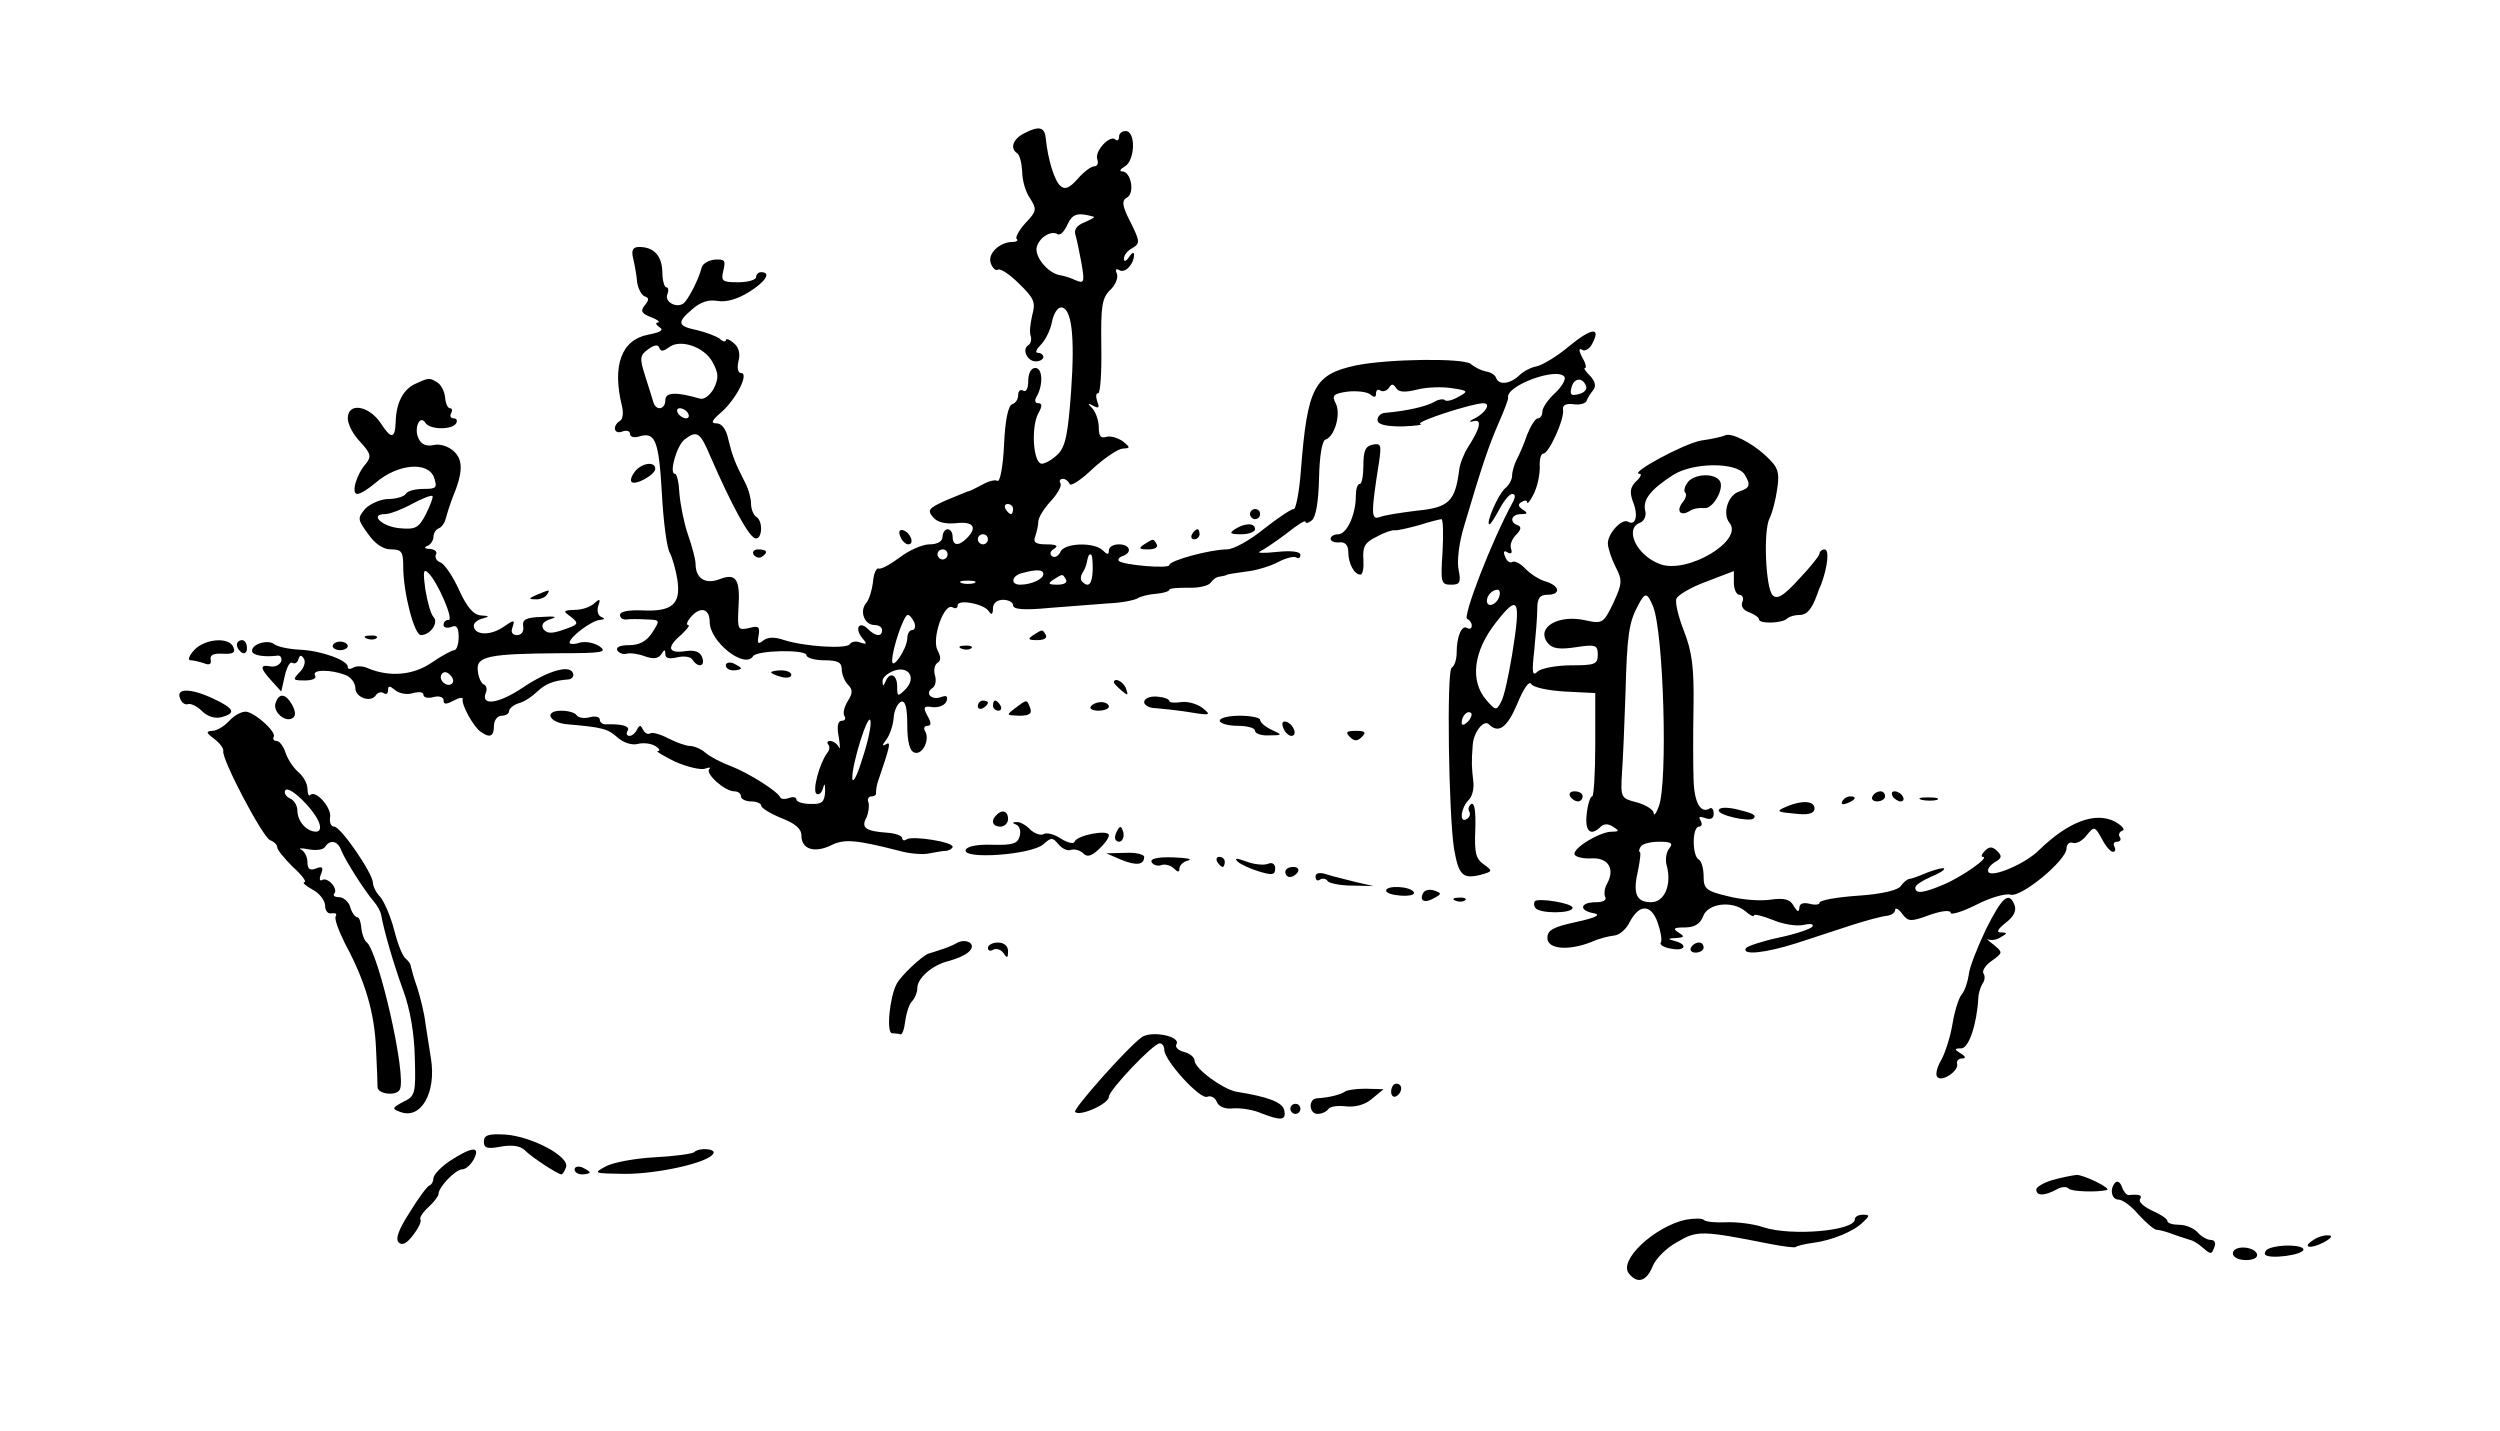 <?xml version="1.0" standalone="no"?>
<!DOCTYPE svg PUBLIC "-//W3C//DTD SVG 20010904//EN"
 "http://www.w3.org/TR/2001/REC-SVG-20010904/DTD/svg10.dtd">
<svg version="1.0" xmlns="http://www.w3.org/2000/svg"
 width="496pt" height="284pt" viewBox="0 0 496 284"
 preserveAspectRatio="xMidYMid meet">
<g transform="translate(0,284) scale(0.1,-0.1)"
fill="#000000" stroke="none">
<path d="M2033 2576 c-23 -11 -30 -30 -15 -40 5 -3 9 -19 10 -36 0 -18 7 -42
16 -54 13 -21 13 -25 -9 -48 -13 -14 -21 -29 -18 -32 4 -3 0 -6 -8 -6 -26 0
-51 -24 -43 -43 3 -9 10 -15 14 -12 5 3 24 -10 42 -28 30 -29 33 -37 26 -62
-4 -17 -6 -35 -3 -42 2 -7 0 -15 -5 -18 -13 -8 -2 -32 15 -32 8 0 15 4 15 9 0
4 -5 8 -11 8 -6 0 -3 7 6 16 9 9 19 29 22 45 3 16 11 29 18 29 21 0 28 -55 20
-167 -6 -83 -11 -109 -26 -124 -10 -10 -25 -19 -32 -19 -17 0 -22 72 -7 100 8
14 8 20 0 20 -6 0 -8 5 -4 12 14 23 13 58 -2 58 -8 0 -14 -10 -14 -26 0 -14
-4 -23 -10 -19 -5 3 -10 0 -10 -9 0 -8 -5 -16 -12 -18 -8 -3 -14 -33 -16 -81
-2 -42 -8 -74 -13 -71 -5 3 -19 -1 -31 -8 -13 -7 -25 -13 -28 -13 -3 -1 -22
-9 -44 -18 -33 -15 -37 -19 -25 -33 8 -10 24 -14 46 -12 34 4 43 -8 21 -30
-16 -16 -28 -15 -28 3 0 8 -4 15 -10 15 -5 0 -10 -7 -10 -15 0 -9 -10 -15 -26
-15 -14 0 -41 -12 -59 -26 -19 -14 -37 -24 -42 -22 -4 2 -10 -10 -11 -27 -2
-16 -8 -36 -14 -42 -13 -16 -3 -43 17 -43 8 0 15 -4 15 -10 0 -14 -13 -13 -28
2 -17 17 -27 2 -12 -17 11 -13 10 -14 -3 -10 -8 4 -18 2 -21 -3 -6 -10 -89 -5
-130 8 -20 7 -33 6 -42 -1 -10 -8 -12 -6 -9 10 3 18 0 20 -19 15 -22 -5 -23
-3 -21 38 4 58 -4 72 -37 59 -28 -11 -48 1 -48 30 0 9 -7 35 -15 58 -8 23 -15
59 -17 81 -1 22 -5 40 -9 40 -12 0 3 55 19 68 25 19 31 15 52 -35 41 -94 75
-157 88 -161 14 -4 17 34 2 43 -5 3 -10 15 -10 26 0 10 -5 29 -12 42 -21 41
-25 53 -33 85 -4 20 -13 32 -23 32 -13 0 -10 6 10 23 29 26 55 77 38 77 -6 0
-8 10 -5 23 4 15 1 28 -9 36 -9 8 -16 10 -16 6 0 -4 -6 -3 -12 3 -7 5 -28 13
-45 17 -39 8 -41 15 -9 42 16 14 32 19 49 16 17 -3 39 3 62 17 34 21 46 40 25
40 -5 0 -10 -4 -10 -10 0 -5 -16 -10 -35 -10 -32 0 -35 2 -30 23 5 20 3 23
-16 22 -13 -1 -25 -8 -27 -16 -6 -24 -27 -64 -36 -71 -14 -10 -38 3 -32 18 3
8 2 14 -2 14 -4 0 -8 14 -8 31 -1 32 -17 49 -46 49 -12 0 -16 -6 -12 -22 3
-13 7 -34 8 -48 2 -13 9 -26 15 -28 9 -3 9 -7 0 -18 -9 -11 -6 -16 12 -23 13
-5 20 -10 14 -11 -5 0 -4 -4 3 -9 10 -6 3 -10 -22 -15 -53 -10 -72 -61 -52
-142 3 -12 2 -26 -4 -29 -16 -10 -12 -28 5 -21 8 3 15 1 15 -5 0 -6 8 -8 18
-5 32 10 39 -8 45 -111 3 -57 10 -111 16 -120 5 -10 12 -34 15 -54 7 -48 -11
-63 -70 -60 -26 1 -44 -2 -44 -9 0 -6 6 -10 13 -9 6 1 24 1 40 0 27 -1 27 -1
11 -26 -11 -17 -25 -25 -46 -25 -18 0 -27 -4 -23 -11 4 -5 12 -8 18 -6 7 2 23
0 36 -5 17 -6 27 -5 33 4 6 10 8 10 8 0 0 -8 8 -10 24 -6 13 3 27 1 30 -5 11
-17 26 -13 19 5 -4 11 -15 15 -34 12 -34 -5 -37 8 -7 33 11 11 18 19 13 19 -4
0 -2 7 5 15 19 23 38 18 38 -9 0 -39 69 -94 86 -68 7 12 106 14 106 2 0 -5 16
-10 35 -10 27 0 35 -4 35 -18 0 -10 6 -24 12 -30 10 -10 10 -17 0 -33 -7 -11
-10 -24 -7 -29 4 -6 1 -10 -5 -10 -8 0 -10 -12 -6 -32 3 -18 3 -27 0 -20 -3 6
-11 12 -17 12 -5 0 -7 -3 -4 -7 4 -3 3 -11 -2 -17 -15 -20 -30 -75 -21 -81 5
-3 11 3 13 12 3 11 4 7 4 -7 -1 -21 -6 -26 -29 -25 -15 0 -28 4 -28 9 0 4 -6
6 -14 3 -8 -3 -16 -3 -18 1 -5 12 -62 48 -98 62 -19 7 -42 19 -51 27 -8 7 -22
13 -30 13 -8 0 -27 7 -43 15 -15 8 -32 13 -36 10 -5 -3 -11 1 -14 7 -5 10 -7
10 -12 1 -3 -7 -10 -13 -15 -13 -6 0 -7 5 -4 10 6 9 -10 14 -42 13 -7 -1 -13
4 -13 9 0 6 -9 8 -20 5 -11 -3 -23 -1 -26 4 -3 5 -17 9 -30 9 -36 0 -25 -24
12 -27 70 -6 80 -9 99 -26 11 -10 28 -16 40 -13 11 3 27 1 35 -4 8 -5 11 -10
5 -10 -5 0 10 -9 34 -21 25 -11 52 -17 60 -14 8 3 12 3 8 -1 -8 -9 31 -44 50
-44 7 0 13 -4 13 -10 0 -5 9 -10 20 -10 11 0 20 -4 20 -8 0 -5 18 -16 40 -25
28 -11 40 -21 40 -35 0 -27 26 -35 59 -19 26 13 49 11 135 -11 21 -6 48 -8 60
-5 11 2 27 5 34 5 6 1 12 5 12 8 0 10 -79 22 -91 15 -5 -4 -9 -2 -9 2 0 5 -14
10 -31 11 -42 3 -51 10 -40 30 4 9 6 23 4 30 -3 6 0 12 6 12 6 0 10 3 9 8 0 4
1 14 4 22 25 73 26 80 15 73 -7 -4 -7 -1 1 9 7 9 14 29 15 44 1 15 8 29 15 32
8 2 12 -11 12 -46 0 -34 5 -52 14 -55 16 -6 32 26 21 43 -3 5 -1 10 5 10 8 0
8 6 0 20 -9 17 -8 20 11 17 12 -1 24 4 27 12 3 10 0 12 -11 8 -19 -7 -33 8
-17 18 6 4 8 15 5 25 -3 10 -1 21 5 25 7 4 7 12 0 25 -12 23 13 95 30 85 5 -3
10 -2 10 4 0 13 53 3 62 -12 5 -8 8 -6 8 6 0 10 8 17 20 17 11 0 20 -5 20 -11
0 -8 21 -10 73 -5 39 3 92 7 117 9 25 1 50 6 57 10 6 4 23 8 37 9 14 1 26 5
26 8 0 3 17 4 37 4 21 -1 41 4 45 10 4 6 12 12 18 12 5 1 11 2 13 3 1 2 19 4
39 7 20 2 49 11 64 19 15 8 31 12 36 9 4 -3 8 -1 8 5 0 7 -18 9 -47 6 -27 -3
-41 -2 -33 1 8 4 32 20 53 36 20 16 37 27 37 23 0 -4 6 -3 13 3 8 7 13 38 14
84 1 44 6 74 13 76 18 6 31 51 20 72 -8 15 -5 19 23 23 17 2 38 0 45 -5 8 -7
12 -7 12 1 0 7 4 10 9 6 5 -3 13 0 17 6 5 8 8 8 14 -1 5 -8 17 -9 41 -3 19 5
50 6 69 3 33 -5 34 -6 14 -17 -12 -7 -24 -10 -27 -7 -3 3 -12 2 -19 -2 -16
-10 -55 -19 -99 -23 -9 0 -16 -7 -16 -14 0 -9 15 -13 49 -13 26 1 42 3 36 5
-11 4 103 41 125 41 15 0 6 -17 -15 -29 -13 -6 -15 -9 -6 -7 19 6 16 -12 -10
-52 -8 -13 -16 -33 -17 -45 -8 -61 -20 -74 -83 -80 -32 -4 -66 -9 -75 -13 -17
-6 -17 8 -1 109 5 34 4 38 -12 35 -15 -3 -19 -12 -19 -41 0 -20 -3 -37 -7 -37
-5 0 -8 -11 -8 -24 0 -37 -18 -76 -35 -76 -8 0 -15 -4 -15 -9 0 -5 8 -8 18 -7
11 1 17 -6 17 -19 0 -23 12 -45 24 -45 5 0 7 14 6 30 -2 25 3 34 26 45 16 9
32 14 36 13 4 -1 26 4 48 10 22 7 42 12 45 12 3 0 4 -29 2 -65 -4 -61 -3 -65
17 -65 17 0 20 4 15 29 -4 17 1 56 11 88 36 122 49 159 68 203 11 25 20 48 19
51 -5 24 99 62 112 41 3 -5 -6 -20 -19 -32 -14 -13 -25 -29 -25 -37 0 -7 -4
-13 -9 -13 -5 0 -14 -15 -21 -32 -6 -18 -16 -41 -21 -50 -5 -10 -9 -24 -9 -32
0 -7 -6 -19 -14 -25 -14 -12 -39 -71 -31 -71 3 0 11 14 20 30 9 17 20 30 25
30 7 0 7 -6 1 -17 -42 -77 -100 -228 -90 -231 5 -2 9 -8 9 -13 0 -6 -4 -8 -9
-5 -11 7 -21 -17 -21 -49 0 -13 -4 -26 -10 -30 -10 -6 -6 -291 5 -360 9 -51
17 -59 51 -51 26 7 26 8 8 21 -16 11 -19 23 -17 69 1 35 -1 54 -8 51 -5 -4 -7
-10 -4 -15 3 -5 1 -11 -5 -15 -15 -9 -12 21 3 37 8 7 12 24 10 38 -3 27 -4 37
-1 73 2 25 22 50 32 40 19 -19 36 -7 56 40 13 32 24 47 28 40 4 -7 34 -13 67
-15 l60 -3 0 -102 c0 -57 -3 -103 -6 -103 -4 0 -9 -16 -11 -35 -4 -35 8 -45
28 -25 6 6 15 6 24 0 13 -8 13 -10 -2 -10 -24 0 -78 -33 -74 -45 1 -5 17 -9
33 -8 34 2 48 -21 31 -51 -5 -9 -6 -21 -3 -26 3 -6 -5 -10 -19 -10 -32 0 -34
-17 -3 -22 14 -3 2 -9 -35 -17 -46 -10 -58 -16 -58 -32 0 -22 41 -26 87 -8 15
7 36 12 46 13 10 1 23 12 30 26 19 37 43 37 56 -1 6 -17 9 -35 6 -39 -3 -4 6
-10 20 -12 28 -6 35 8 8 15 -15 4 -15 5 2 6 17 1 18 3 5 11 -12 8 -9 10 13 10
19 0 30 7 36 22 9 26 58 32 84 10 9 -8 17 -12 17 -8 0 3 17 -1 37 -9 21 -9 48
-13 61 -10 13 3 21 2 18 -3 -3 -5 -33 -15 -66 -22 -33 -7 -63 -17 -66 -21 -9
-15 38 -10 101 10 33 11 83 27 110 36 28 9 58 17 68 18 9 1 17 6 17 12 0 5 7
2 14 -8 12 -16 17 -16 55 -2 23 8 41 10 41 4 0 -5 23 2 51 16 27 14 58 23 68
20 21 -6 111 68 111 92 0 8 6 13 12 11 7 -3 20 4 28 15 15 18 16 18 30 -7 7
-14 17 -26 22 -26 5 0 6 5 3 10 -3 6 -1 10 5 10 6 0 9 4 6 9 -4 5 -1 11 5 13
6 2 -1 10 -15 18 -39 20 -92 0 -150 -56 -26 -27 -94 -56 -101 -44 -3 5 3 13
12 19 14 8 16 12 6 22 -10 10 -16 10 -25 1 -7 -7 -8 -12 -4 -12 15 0 -42 -40
-78 -55 -40 -17 -56 -19 -56 -6 0 5 14 14 30 21 17 7 29 14 27 17 -2 2 -17 -2
-33 -8 -16 -7 -33 -13 -37 -13 -4 -1 -11 -7 -16 -14 -5 -8 -38 -16 -84 -19
-43 -3 -77 -9 -77 -14 0 -4 -9 -5 -20 -2 -13 3 -20 0 -20 -8 -1 -10 -4 -8 -11
3 -7 14 -19 17 -47 13 -20 -3 -58 0 -84 7 -43 10 -48 15 -48 39 0 15 -4 31
-10 34 -13 8 -13 65 1 65 5 0 7 5 3 12 -5 8 -2 9 9 5 11 -4 17 -1 17 9 0 8 -4
13 -8 10 -18 -11 -31 12 -32 59 -1 28 -1 93 0 146 1 75 -3 106 -19 147 -11 28
-18 57 -15 64 2 7 29 23 59 34 l55 21 0 -23 c0 -13 5 -24 11 -24 6 0 9 -7 6
-14 -4 -9 2 -17 14 -21 10 -4 19 -10 19 -14 0 -9 46 -8 56 2 4 4 15 7 25 7 14
0 24 12 34 40 1 3 4 12 8 20 13 35 17 70 7 70 -5 0 -10 -4 -10 -8 0 -4 -18
-27 -41 -51 -30 -33 -43 -41 -52 -32 -14 14 -19 129 -6 153 5 10 12 36 15 58
5 34 2 43 -23 66 -29 27 -70 47 -81 40 -4 -2 -25 -7 -47 -10 -34 -6 -145 -66
-122 -66 5 0 2 -7 -7 -15 -12 -12 -13 -22 -6 -41 11 -27 5 -48 -10 -39 -12 7
-40 -23 -40 -43 0 -9 7 -30 15 -46 14 -27 14 -33 -4 -72 -19 -40 -22 -42 -54
-35 -55 13 -101 -14 -76 -45 9 -11 23 -13 56 -8 39 6 43 4 43 -15 0 -19 -6
-21 -53 -21 -29 0 -59 -6 -66 -12 -11 -11 -12 -3 -7 42 3 30 6 67 6 83 0 20 5
27 20 27 27 0 25 17 -2 26 -13 3 -31 15 -41 25 -10 11 -22 17 -27 14 -4 -3
-11 2 -14 11 -4 9 -2 13 5 8 7 -4 10 -1 7 7 -3 8 2 20 10 28 10 10 11 16 3 19
-17 6 -13 22 7 22 13 0 14 2 3 9 -9 6 -10 11 -2 15 6 4 11 4 11 -1 0 -4 6 3
13 17 7 14 12 37 12 53 -1 15 2 27 7 27 11 0 43 70 39 88 -1 8 6 12 21 10 13
-2 25 2 26 7 2 6 8 15 13 21 6 8 4 17 -6 28 -9 9 -14 16 -10 16 3 0 1 10 -6
21 -7 14 -7 19 0 15 5 -4 15 2 20 12 18 34 -1 32 -46 -5 -25 -21 -54 -38 -65
-40 -11 -2 -26 -10 -34 -18 -18 -17 -41 -20 -46 -4 -2 5 -11 11 -20 12 -9 2
-22 8 -30 15 -15 12 -165 10 -228 -3 -83 -18 -96 -43 -109 -208 -3 -42 -10
-77 -14 -77 -4 1 -31 -17 -59 -39 -28 -23 -61 -41 -74 -41 -32 0 -114 -22
-114 -31 0 -8 -92 0 -100 8 -3 3 1 8 8 10 19 7 14 23 -8 23 -11 0 -20 -5 -20
-12 0 -9 -3 -9 -12 0 -17 17 -77 15 -84 -3 -4 -8 -11 -12 -16 -9 -6 4 -5 10 3
15 10 6 5 9 -15 9 -21 0 -27 4 -22 16 3 9 6 22 6 29 0 8 11 26 25 41 13 14 22
30 19 35 -3 5 -1 9 5 9 5 0 11 -5 13 -10 2 -6 23 8 46 30 24 22 51 40 60 40
15 1 15 2 -1 15 -11 7 -25 11 -33 8 -10 -3 -14 2 -14 19 0 13 -6 30 -12 37
-11 11 -10 12 1 6 11 -6 13 -4 8 8 -3 10 -3 17 2 17 4 0 7 42 6 93 -1 78 1 95
17 111 11 10 17 25 14 33 -4 8 -2 11 5 7 11 -7 29 12 29 31 0 6 -5 3 -10 -5
-6 -9 -10 -10 -10 -3 0 7 7 16 17 21 15 9 15 13 -4 51 -17 33 -18 43 -7 49 16
9 8 52 -10 52 -6 0 -3 5 6 10 20 12 22 70 1 70 -7 0 -13 -5 -13 -12 0 -6 -3
-8 -7 -5 -10 11 -42 -23 -36 -39 3 -8 0 -14 -6 -14 -6 0 -21 -11 -33 -25 -16
-18 -25 -22 -34 -14 -12 10 -25 53 -29 93 -2 24 -13 27 -42 12z m137 -166 c3
-1 -5 -5 -18 -11 -16 -6 -22 -15 -18 -26 3 -10 8 -36 12 -57 6 -36 5 -39 -12
-32 -10 5 -24 9 -31 10 -24 4 -51 37 -46 56 5 19 29 34 42 25 5 -2 13 6 19 20
10 21 20 24 52 15z m-844 -260 c22 19 72 2 88 -29 12 -22 12 -32 2 -52 -7 -13
-19 -22 -27 -20 -48 14 -69 13 -69 -3 0 -19 -19 -22 -24 -3 -2 6 -9 30 -16 51
-11 35 -11 41 6 53 12 9 20 10 22 3 3 -8 8 -7 18 0z m1821 -77 c2 -6 -5 -13
-15 -15 -15 -4 -18 -1 -14 14 5 19 23 20 29 1z m-1782 -53 c3 -5 2 -10 -4 -10
-5 0 -13 5 -16 10 -3 6 -2 10 4 10 5 0 13 -4 16 -10z m2096 -121 c13 -21 11
-27 -10 -34 -23 -7 -34 -44 -20 -62 30 -35 -84 -103 -138 -82 -46 17 -71 70
-39 82 8 3 13 14 10 24 -5 22 11 42 56 71 40 25 125 25 141 1z m-1451 -69 c0
-5 -2 -10 -4 -10 -3 0 -8 5 -11 10 -3 6 -1 10 4 10 6 0 11 -4 11 -10z m-50
-60 c0 -5 -4 -10 -10 -10 -5 0 -10 5 -10 10 0 6 5 10 10 10 6 0 10 -4 10 -10z
m-80 -30 c0 -5 -4 -10 -10 -10 -5 0 -10 5 -10 10 0 6 5 10 10 10 6 0 10 -4 10
-10z m288 -30 c-1 -29 -8 -37 -21 -24 -4 4 -3 12 1 18 4 6 7 14 8 19 3 15 4
17 8 17 3 0 4 -13 4 -30z m-98 -9 c0 -10 -24 -21 -46 -21 -20 0 -17 18 4 23
29 8 42 7 42 -2z m45 -11 c3 -6 -4 -10 -17 -10 -18 0 -20 2 -8 10 19 12 18 12
25 0z m-182 -7 c-7 -2 -19 -2 -25 0 -7 3 -2 5 12 5 14 0 19 -2 13 -5z m1041
-28 c-6 -16 -24 -21 -24 -7 0 11 11 22 21 22 5 0 6 -7 3 -15z m306 -19 c21
-55 29 -351 11 -396 -5 -14 -10 -20 -10 -13 -1 7 -16 16 -33 21 -32 8 -33 9
-30 58 2 27 5 99 7 159 3 116 7 141 25 174 14 27 18 26 30 -3z m-280 -95 c-7
-42 -16 -84 -22 -94 -9 -17 -11 -17 -29 4 -33 38 -26 97 19 154 45 58 50 47
32 -64z m-1186 64 c3 -8 1 -15 -4 -15 -6 0 -10 -8 -10 -17 -1 -21 -30 -64 -30
-44 0 23 23 91 31 91 4 0 9 -7 13 -15z m-18 -133 c-15 -15 -16 -14 -16 6 0 24
-15 30 -23 10 -4 -10 -6 -10 -6 0 -1 7 9 16 22 21 30 11 46 -14 23 -37z m1116
-64 c-7 -7 -12 -8 -12 -2 0 14 12 26 19 19 2 -3 -1 -11 -7 -17z m-1201 -73
c-10 -33 -19 -51 -20 -39 -1 28 32 133 36 114 2 -9 -5 -42 -16 -75z m1601
-178 c-6 -7 -9 -23 -5 -35 10 -38 -5 -72 -31 -72 -30 0 -37 17 -26 64 4 20 6
36 3 36 -2 0 -1 5 2 10 3 6 20 10 37 10 24 0 28 -3 20 -13z"/>
<path d="M3349 1884 c-6 -8 -9 -17 -6 -21 4 -3 2 -12 -5 -20 -13 -17 -4 -28
14 -17 7 5 20 7 29 6 17 -3 41 39 31 54 -11 16 -49 14 -63 -2z"/>
<path d="M823 2078 c-23 -11 -37 -37 -38 -75 -1 -34 -9 -35 -30 -2 -24 35 -65
41 -65 9 0 -12 11 -33 25 -47 21 -23 22 -29 11 -43 -19 -21 -30 -60 -17 -60 6
0 22 10 36 22 44 38 104 43 116 11 7 -21 5 -23 -21 -23 -16 0 -32 -4 -35 -10
-3 -5 -19 -10 -34 -10 -15 0 -36 -9 -46 -19 -16 -19 -16 -21 5 -50 14 -20 30
-31 46 -31 21 0 24 -5 24 -34 0 -52 22 -136 35 -136 19 0 36 25 25 36 -5 5
-12 29 -16 54 -5 36 -4 43 6 33 18 -17 51 -93 40 -93 -6 0 -10 -4 -10 -10 0
-5 7 -7 15 -4 11 5 15 -1 15 -20 0 -14 -4 -26 -9 -26 -4 0 -25 -11 -45 -25
-37 -25 -84 -29 -128 -10 -9 4 -22 4 -28 0 -5 -3 -10 -3 -10 2 0 13 -52 32
-95 34 -22 1 -45 6 -51 11 -13 10 -44 0 -44 -13 0 -9 22 -13 49 -10 7 2 11 -4
9 -11 -3 -7 -12 -12 -22 -10 -21 4 -20 -4 3 -29 l19 -21 7 31 c4 17 10 29 15
26 5 -3 10 0 12 7 3 9 6 9 11 1 4 -6 0 -19 -9 -27 -14 -15 -13 -16 11 -16 15
0 24 4 20 10 -7 12 31 12 60 1 11 -4 20 -16 20 -26 0 -19 31 -30 41 -14 3 5
10 7 15 4 5 -4 9 -1 9 6 0 9 3 9 15 -1 8 -6 23 -9 35 -5 11 3 20 2 20 -3 0 -6
9 -8 20 -5 11 3 20 0 20 -6 0 -9 5 -9 20 -1 11 6 19 7 18 3 -3 -11 22 -56 36
-65 18 -13 26 -9 26 12 0 11 7 20 15 20 8 0 15 4 15 9 0 5 9 13 20 16 11 3 27
14 36 23 16 15 32 22 62 24 7 1 11 6 9 12 -6 18 -49 6 -101 -29 -48 -32 -83
-36 -72 -9 3 7 1 14 -4 16 -5 2 -11 14 -12 27 -4 29 21 34 164 35 84 0 94 2
77 14 -11 7 -28 10 -39 7 -11 -4 -20 -3 -20 0 0 11 44 44 60 45 10 1 11 3 3 6
-7 3 -9 13 -6 22 5 14 3 15 -8 5 -7 -7 -24 -13 -39 -13 -23 -1 -24 -2 -7 -14
16 -13 15 -15 -14 -25 -25 -9 -34 -8 -41 1 -5 9 0 15 15 20 14 4 8 6 -18 4
-32 -1 -39 -5 -37 -19 2 -10 -4 -17 -12 -17 -10 0 -13 6 -9 16 5 15 3 15 -20
-1 -26 -17 -57 -15 -57 4 0 5 8 12 18 14 14 4 13 5 -4 6 -14 1 -27 15 -43 50
-12 27 -29 52 -37 55 -8 3 -12 10 -9 16 3 5 -2 10 -12 11 -10 0 -13 3 -5 6 6
2 12 11 12 18 0 7 5 15 11 17 5 2 11 10 13 18 2 8 8 27 14 43 21 50 21 75 2
92 -11 10 -28 15 -40 12 -13 -3 -24 1 -29 12 -11 20 2 50 13 32 9 -14 53 -14
61 -1 3 6 1 10 -5 10 -6 0 -8 5 -5 10 3 6 2 10 -2 10 -5 0 -9 10 -10 22 -1 11
-8 25 -15 29 -16 10 -17 10 -45 -3z m22 -258 c-14 -27 -20 -31 -52 -28 -35 3
-61 28 -29 28 9 0 33 9 53 20 20 11 39 18 41 16 2 -2 -4 -18 -13 -36z m52
-336 c-9 -9 -28 6 -21 18 4 6 10 6 17 -1 6 -6 8 -13 4 -17z"/>
<path d="M1260 1905 c-7 -9 -10 -18 -7 -21 7 -8 47 14 47 26 0 15 -26 12 -40
-5z"/>
<path d="M2480 1820 c0 -5 5 -10 10 -10 6 0 10 5 10 10 0 6 -4 10 -10 10 -5 0
-10 -4 -10 -10z"/>
<path d="M2450 1790 c-12 -8 -9 -10 13 -10 15 0 27 5 27 10 0 13 -20 13 -40 0z"/>
<path d="M1786 1776 c3 -9 11 -16 16 -16 13 0 5 23 -10 28 -7 2 -10 -2 -6 -12z"/>
<path d="M2365 1780 c-3 -5 -1 -10 4 -10 6 0 11 5 11 10 0 6 -2 10 -4 10 -3 0
-8 -4 -11 -10z"/>
<path d="M2270 1760 c-12 -8 -10 -10 8 -10 13 0 20 4 17 10 -7 12 -6 12 -25 0z"/>
<path d="M1495 1740 c4 -6 11 -8 16 -5 14 9 11 15 -7 15 -8 0 -12 -5 -9 -10z"/>
<path d="M1065 1660 c-16 -7 -17 -9 -3 -9 9 -1 20 4 23 9 7 11 7 11 -20 0z"/>
<path d="M2050 1580 c-12 -8 -10 -10 8 -10 13 0 20 4 17 10 -7 12 -6 12 -25 0z"/>
<path d="M728 1573 c7 -3 16 -2 19 1 4 3 -2 6 -13 5 -11 0 -14 -3 -6 -6z"/>
<path d="M385 1550 c-10 -11 -13 -20 -7 -20 6 0 18 -3 27 -6 10 -4 15 -2 13 7
-2 10 6 13 24 12 20 -1 26 2 21 13 -8 21 -57 17 -78 -6z"/>
<path d="M470 1561 c0 -6 5 -13 10 -16 6 -3 10 1 10 9 0 9 -4 16 -10 16 -5 0
-10 -4 -10 -9z"/>
<path d="M660 1558 c0 -4 7 -8 15 -8 8 0 15 4 15 8 0 5 -7 9 -15 9 -8 0 -15
-4 -15 -9z"/>
<path d="M1908 1553 c7 -3 16 -2 19 1 4 3 -2 6 -13 5 -11 0 -14 -3 -6 -6z"/>
<path d="M1440 1520 c0 -6 7 -10 15 -10 8 0 15 2 15 4 0 2 -7 6 -15 10 -8 3
-15 1 -15 -4z"/>
<path d="M1530 1506 c0 -2 9 -6 20 -9 11 -3 20 -1 20 4 0 5 -9 9 -20 9 -11 0
-20 -2 -20 -4z"/>
<path d="M2210 1486 c0 -2 7 -9 15 -16 13 -11 14 -10 9 4 -5 14 -24 23 -24 12z"/>
<path d="M357 1455 c3 -9 10 -14 16 -12 6 2 19 -5 28 -14 11 -11 26 -15 38
-12 30 8 26 17 -14 36 -46 22 -76 22 -68 2z"/>
<path d="M547 1446 c-7 -17 18 -40 33 -31 7 4 7 12 0 26 -13 23 -26 25 -33 5z"/>
<path d="M2270 1447 c0 -6 10 -12 23 -12 12 -1 42 -4 67 -8 42 -7 44 -6 25 9
-11 8 -30 13 -42 11 -13 -2 -23 -1 -23 2 0 4 -11 8 -25 9 -14 1 -25 -4 -25
-11z"/>
<path d="M1940 1439 c0 -5 5 -7 10 -4 6 3 10 8 10 11 0 2 -4 4 -10 4 -5 0 -10
-5 -10 -11z"/>
<path d="M1970 1440 c0 -5 5 -10 11 -10 5 0 7 5 4 10 -3 6 -8 10 -11 10 -2 0
-4 -4 -4 -10z"/>
<path d="M2014 1435 c-18 -14 -18 -14 8 -15 20 0 26 4 22 15 -7 18 -6 18 -30
0z"/>
<path d="M2164 1438 c-3 -4 4 -8 15 -8 12 0 21 4 21 8 0 5 -7 9 -15 9 -9 0
-18 -4 -21 -9z"/>
<path d="M455 1410 c-10 -11 -25 -20 -34 -20 -13 -1 -12 -4 4 -16 11 -8 19
-19 18 -24 -4 -15 78 -171 93 -177 8 -3 14 -9 14 -14 0 -5 14 -22 31 -39 18
-16 28 -30 23 -30 -5 -1 2 -7 16 -15 14 -7 25 -22 25 -32 0 -10 6 -17 13 -15
8 1 11 -1 8 -6 -3 -5 6 -29 19 -55 40 -74 58 -137 61 -207 2 -36 3 -71 3 -77
1 -14 37 -18 44 -5 15 25 -42 275 -66 293 -4 3 -9 16 -10 27 -1 12 -4 22 -8
22 -4 0 -11 9 -14 20 -3 11 -14 20 -22 20 -9 0 -13 3 -10 7 9 9 -13 34 -24 27
-5 -3 -6 3 -2 12 5 13 3 16 -10 11 -12 -5 -17 -1 -17 12 0 11 -6 22 -12 25 -7
3 -1 4 14 1 15 -3 30 -1 33 5 10 15 25 12 32 -7 8 -20 46 -80 65 -102 7 -8 13
-20 14 -25 6 -34 25 -99 44 -151 14 -38 22 -86 23 -134 2 -70 1 -76 -23 -87
-22 -12 -23 -14 -6 -20 41 -16 72 38 61 106 -3 19 -8 51 -11 70 -2 19 -10 51
-16 70 -7 19 -12 39 -13 43 0 4 -5 11 -10 15 -6 4 -16 29 -23 57 -7 27 -20 57
-28 66 -8 8 -14 21 -14 27 0 19 -64 112 -77 112 -6 0 -10 8 -8 19 3 18 -28 54
-39 44 -3 -4 -6 2 -6 12 0 10 -8 25 -19 34 -10 9 -21 26 -25 39 -4 12 -12 22
-17 22 -6 0 -8 3 -6 8 6 9 -34 46 -54 50 -9 1 -24 -7 -34 -18z m178 -202 c4
-11 2 -18 -6 -18 -19 0 -37 21 -37 42 0 10 -7 21 -15 24 -8 4 -12 11 -9 16 7
11 56 -36 67 -64z"/>
<path d="M2420 1410 c0 -5 16 -10 35 -10 19 0 35 -4 35 -10 0 -5 12 -10 28 -9
27 0 27 1 5 11 -13 6 -23 15 -23 20 0 4 -18 8 -40 8 -22 0 -40 -4 -40 -10z"/>
<path d="M2546 1396 c3 -9 11 -16 16 -16 13 0 5 23 -10 28 -7 2 -10 -2 -6 -12z"/>
<path d="M2678 1378 c9 -9 15 -9 24 0 9 9 7 12 -12 12 -19 0 -21 -3 -12 -12z"/>
<path d="M3115 1260 c3 -5 10 -10 16 -10 5 0 9 5 9 10 0 6 -7 10 -16 10 -8 0
-12 -4 -9 -10z"/>
<path d="M3715 1260 c-3 -5 1 -10 9 -10 9 0 16 5 16 10 0 6 -4 10 -9 10 -6 0
-13 -4 -16 -10z"/>
<path d="M3755 1260 c3 -5 11 -10 16 -10 6 0 7 5 4 10 -3 6 -11 10 -16 10 -6
0 -7 -4 -4 -10z"/>
<path d="M3655 1250 c-3 -6 1 -7 9 -4 18 7 21 14 7 14 -6 0 -13 -4 -16 -10z"/>
<path d="M3813 1253 c9 -2 23 -2 30 0 6 3 -1 5 -18 5 -16 0 -22 -2 -12 -5z"/>
<path d="M3545 1240 c-23 -10 -21 -11 23 -15 22 -2 32 2 32 11 0 15 -24 17
-55 4z"/>
<path d="M3410 1232 c0 -10 61 -23 69 -16 7 7 -2 11 -36 19 -20 4 -33 3 -33
-3z"/>
<path d="M1977 1223 c-12 -11 -8 -23 8 -23 8 0 15 7 15 15 0 16 -12 20 -23 8z"/>
<path d="M2016 1204 c7 -3 10 -13 7 -23 -4 -15 -14 -18 -54 -17 -30 1 -50 -3
-53 -10 -8 -20 131 -10 154 11 16 14 18 14 30 0 7 -9 19 -14 25 -11 7 2 18 -1
24 -7 8 -8 16 -6 31 8 11 10 20 22 20 28 0 12 -64 0 -68 -13 -2 -5 -14 -2 -27
6 -13 9 -29 13 -35 9 -5 -3 -17 1 -26 9 -8 9 -21 16 -27 15 -9 0 -9 -2 -1 -5z"/>
<path d="M2216 1191 c-4 -7 -5 -15 -2 -18 9 -9 19 4 14 18 -4 11 -6 11 -12 0z"/>
<path d="M2225 1134 c30 -12 45 -10 45 6 0 5 -17 9 -37 8 l-38 -1 30 -13z"/>
<path d="M2285 1129 c4 -6 13 -8 20 -5 7 2 18 -1 24 -7 8 -8 11 -8 11 0 0 6 8
14 18 16 9 3 -5 5 -31 6 -32 1 -46 -3 -42 -10z"/>
<path d="M2415 1130 c3 -5 8 -10 11 -10 2 0 4 5 4 10 0 6 -5 10 -11 10 -5 0
-7 -4 -4 -10z"/>
<path d="M2456 1130 c6 -5 25 -14 42 -19 26 -8 32 -7 32 6 0 9 -6 13 -15 9 -8
-3 -28 -1 -43 5 -19 7 -24 7 -16 -1z"/>
<path d="M2550 1110 c0 -5 4 -10 9 -10 6 0 13 5 16 10 3 6 -1 10 -9 10 -9 0
-16 -4 -16 -10z"/>
<path d="M2610 1101 c0 -7 4 -10 9 -6 5 3 12 2 15 -3 2 -4 24 -9 48 -9 l43 -1
-35 8 c-19 5 -45 11 -57 15 -15 5 -23 3 -23 -4z"/>
<path d="M2750 1073 c0 -5 14 -9 30 -10 18 -1 28 2 25 7 -7 12 -55 14 -55 3z"/>
<path d="M2824 1069 c-9 -16 2 -22 21 -11 15 8 16 10 1 15 -8 3 -18 2 -22 -4z"/>
<path d="M2888 1053 c7 -3 16 -2 19 1 4 3 -2 6 -13 5 -11 0 -14 -3 -6 -6z"/>
<path d="M3045 1052 c-2 -3 -2 -9 1 -13 7 -12 74 -12 74 0 0 9 -67 20 -75 13z"/>
<path d="M3940 996 c-17 -36 -33 -76 -34 -90 -2 -14 -8 -32 -14 -39 -6 -7 -14
-33 -18 -57 -4 -25 -14 -57 -22 -72 -9 -15 -13 -31 -8 -35 9 -10 42 12 39 26
-2 6 3 11 10 11 8 0 7 4 -3 10 -13 8 -13 10 1 10 15 0 31 47 34 100 0 8 4 21
8 28 5 6 6 16 2 21 -3 5 5 17 17 25 22 16 22 16 3 32 -11 8 -15 13 -10 10 6
-2 17 -1 25 5 13 7 13 9 0 9 -10 0 -7 6 9 19 16 12 22 24 18 35 -11 28 -24 18
-57 -48z"/>
<path d="M1900 970 c-8 -5 -23 -11 -33 -14 -9 -3 -21 -7 -25 -8 -13 -5 -54
-43 -63 -60 -14 -26 -21 -98 -9 -98 5 0 13 -1 16 -2 4 -2 8 10 10 26 2 16 8
34 13 39 6 6 11 18 11 27 0 19 29 45 61 53 37 10 55 25 44 36 -6 5 -17 5 -25
1z"/>
<path d="M1960 959 c0 -5 5 -7 11 -3 6 3 15 0 20 -7 7 -11 9 -10 9 4 0 10 -8
17 -20 17 -11 0 -20 -5 -20 -11z"/>
<path d="M3355 960 c-3 -5 1 -10 9 -10 9 0 16 5 16 10 0 6 -4 10 -9 10 -6 0
-13 -4 -16 -10z"/>
<path d="M2265 782 c-29 -21 -137 -143 -132 -148 9 -10 67 16 67 30 0 13 88
106 101 106 5 0 9 -6 9 -13 0 -21 71 -99 85 -93 8 3 16 -2 19 -10 4 -10 17
-15 33 -13 16 1 41 -3 56 -10 39 -15 49 -14 45 6 -3 16 -32 27 -95 37 -27 5
-83 46 -83 62 0 6 -9 14 -21 17 -12 3 -18 10 -15 15 10 16 -50 28 -69 14z"/>
<path d="M2760 674 c0 -8 5 -12 10 -9 6 3 10 10 10 16 0 5 -4 9 -10 9 -5 0
-10 -7 -10 -16z"/>
<path d="M2668 674 c-6 -5 -32 -12 -55 -13 -18 -1 -16 -31 1 -31 8 0 17 4 21
9 3 6 19 8 35 6 19 -2 38 3 52 15 l23 19 -36 1 c-20 0 -38 -3 -41 -6z"/>
<path d="M2560 640 c0 -5 5 -10 10 -10 6 0 10 5 10 10 0 6 -4 10 -10 10 -5 0
-10 -4 -10 -10z"/>
<path d="M960 575 c0 -13 7 -15 33 -10 22 4 39 2 48 -7 15 -15 66 -48 73 -48
2 0 6 6 9 14 8 21 -67 61 -120 65 -34 2 -43 -1 -43 -14z"/>
<path d="M893 537 c-18 -12 -32 -27 -33 -34 0 -6 -3 -13 -8 -15 -4 -1 -22 -25
-39 -53 -22 -34 -29 -53 -22 -60 7 -7 16 -2 29 15 10 13 17 27 14 31 -2 3 5
14 16 24 11 10 20 22 20 26 0 14 34 49 47 49 7 0 17 9 23 20 14 27 -4 25 -47
-3z"/>
<path d="M1377 554 c-3 -3 -38 -8 -77 -10 -39 -2 -83 -10 -98 -18 -26 -14 -24
-14 38 -15 65 0 165 22 175 40 7 10 -28 13 -38 3z"/>
<path d="M1140 520 c0 -6 7 -10 15 -10 8 0 15 2 15 4 0 2 -7 6 -15 10 -8 3
-15 1 -15 -4z"/>
<path d="M4073 499 c-18 -5 -33 -14 -33 -19 0 -13 16 -13 40 0 10 6 21 6 24 2
4 -6 56 -8 76 -3 10 3 -45 30 -60 30 -8 -1 -30 -5 -47 -10z"/>
<path d="M4197 494 c-12 -12 -8 -34 6 -34 8 0 26 -13 40 -30 15 -16 31 -30 36
-30 6 0 20 -4 33 -9 13 -5 28 -9 33 -11 6 -1 17 -8 26 -16 15 -13 17 -13 22 1
4 9 1 15 -7 15 -7 0 -19 7 -26 15 -7 8 -23 15 -36 15 -13 0 -24 3 -24 8 0 4
-14 13 -30 20 -17 8 -28 18 -24 23 5 8 -2 10 -23 8 -4 0 -10 7 -13 16 -3 9 -9
13 -13 9z"/>
<path d="M3344 420 c-62 -14 -134 -81 -112 -107 17 -21 35 -15 47 15 6 15 28
37 49 48 39 23 48 23 184 -4 26 -5 49 -8 51 -6 2 2 17 6 33 8 39 5 82 23 100
41 14 13 14 15 0 15 -9 0 -16 -4 -16 -9 0 -23 -125 -34 -181 -16 -20 7 -54 11
-75 10 -22 -1 -41 1 -44 5 -3 3 -19 3 -36 0z"/>
<path d="M4590 380 c-24 -15 -7 -19 20 -5 15 8 19 14 10 14 -8 1 -22 -3 -30
-9z"/>
<path d="M4430 353 c0 -7 11 -13 26 -13 15 0 24 5 22 12 -6 16 -48 18 -48 1z"/>
<path d="M4502 363 c-6 -2 -10 -8 -8 -12 7 -10 76 -1 76 10 0 9 -46 11 -68 2z"/>
</g>
</svg>
